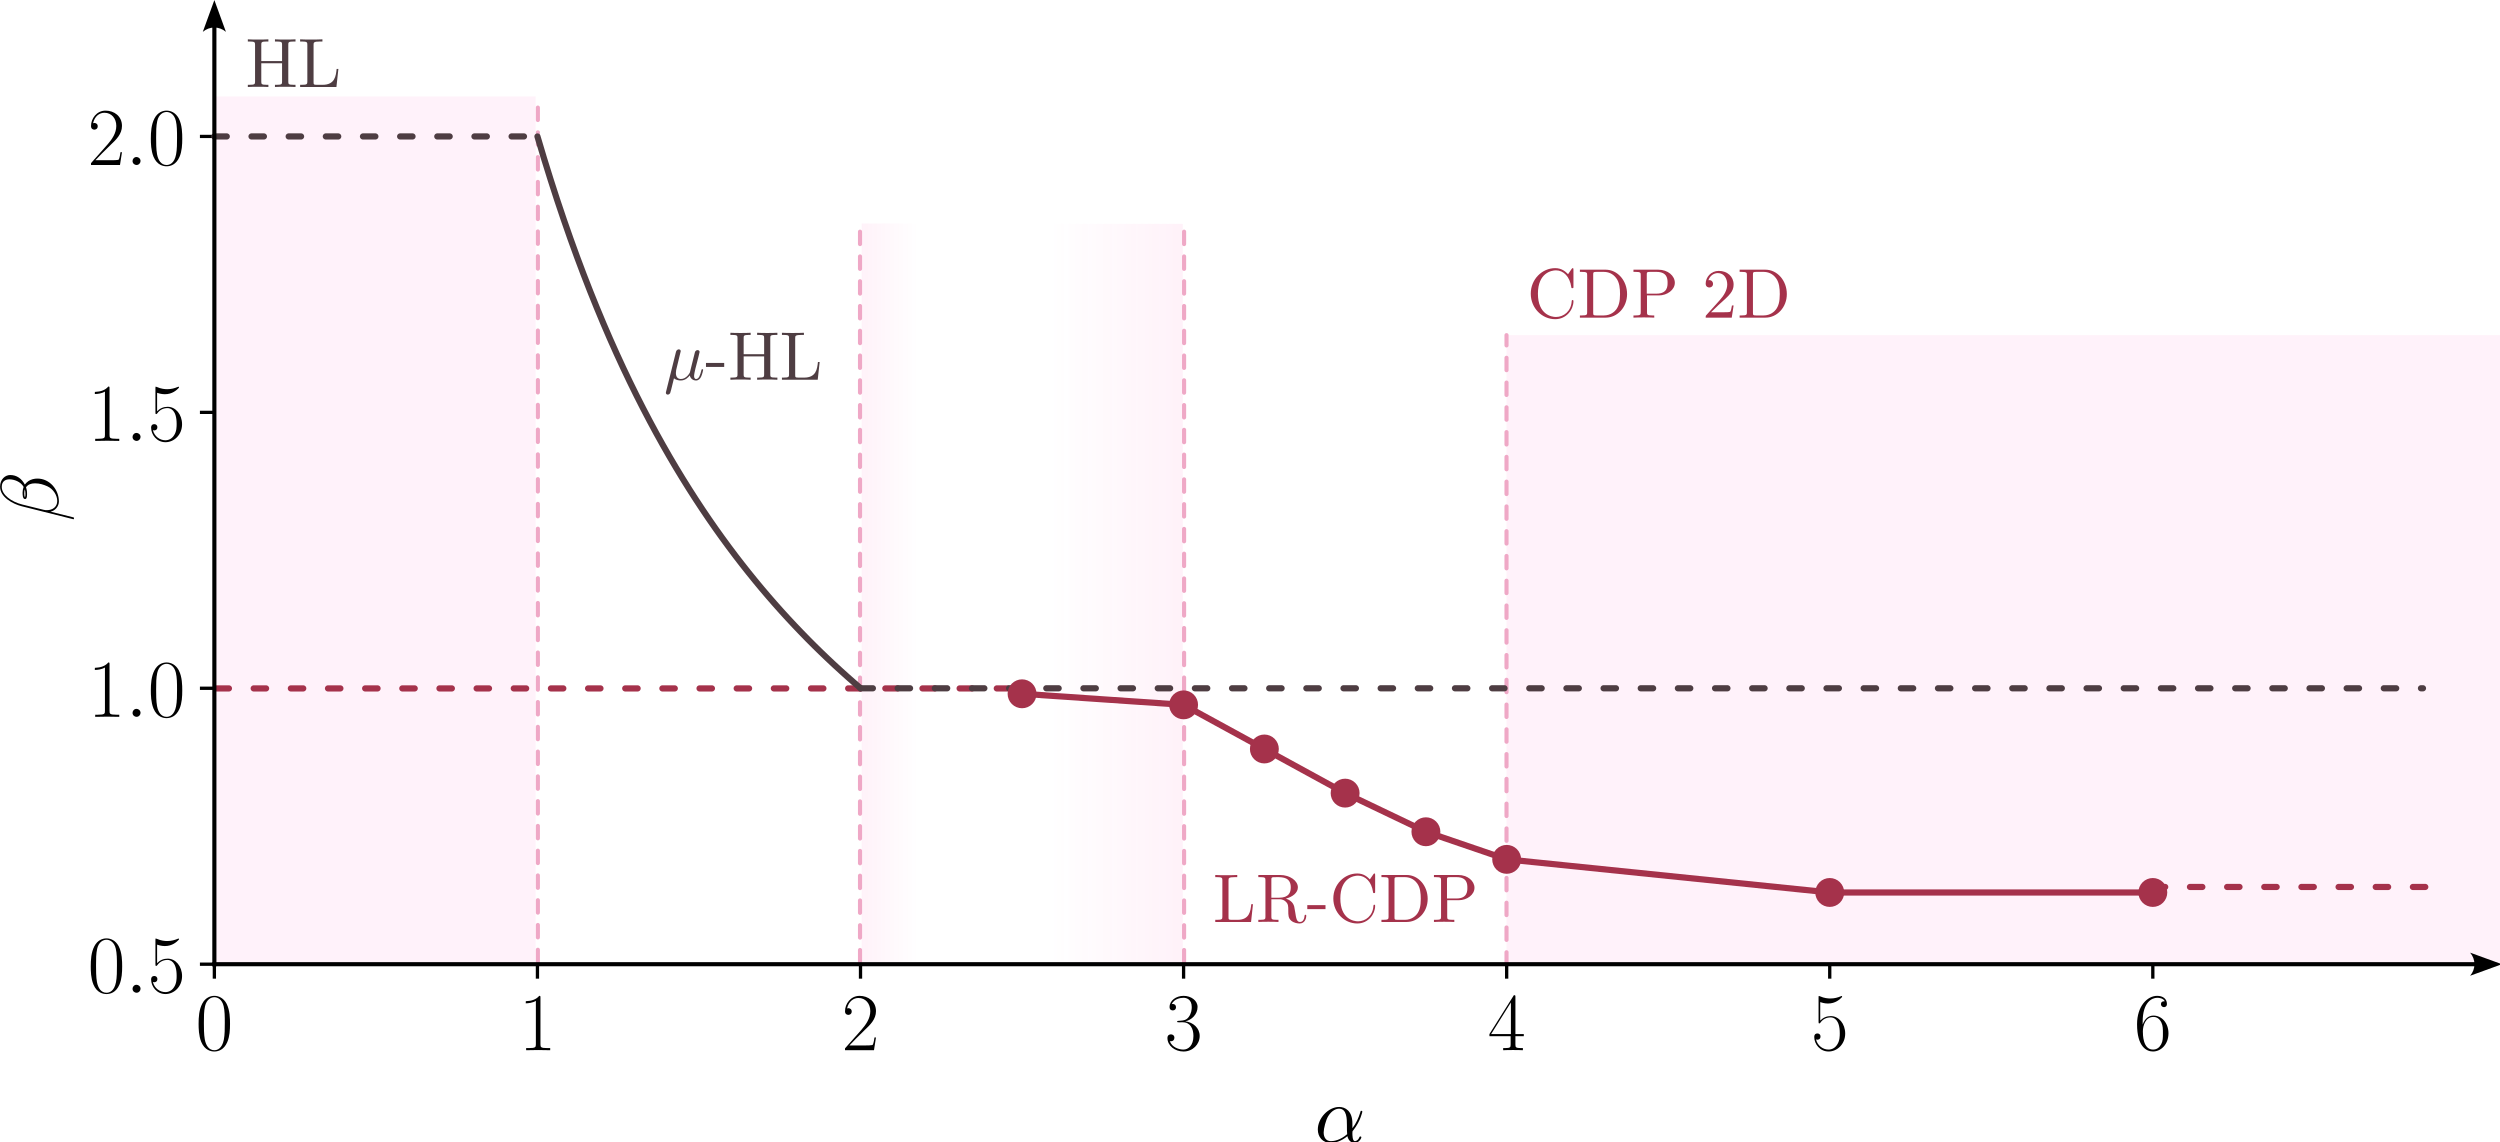 <?xml version="1.0" encoding="UTF-8" standalone="no"?>
<!-- Created with Inkscape (http://www.inkscape.org/) -->

<svg
   width="193.184mm"
   height="88.256mm"
   viewBox="0 0 193.184 88.256"
   version="1.1"
   id="svg8218"
   sodipodi:docname="RecapTheory.svg"
   inkscape:version="1.2.2 (1:1.2.2+202212051552+b0a8486541)"
   inkscape:export-filename="RecapTheory.pdf"
   inkscape:export-xdpi="96"
   inkscape:export-ydpi="96"
   xmlns:inkscape="http://www.inkscape.org/namespaces/inkscape"
   xmlns:sodipodi="http://sodipodi.sourceforge.net/DTD/sodipodi-0.dtd"
   xmlns:xlink="http://www.w3.org/1999/xlink"
   xmlns="http://www.w3.org/2000/svg"
   xmlns:svg="http://www.w3.org/2000/svg">
  <sodipodi:namedview
     id="namedview8220"
     pagecolor="#ffffff"
     bordercolor="#000000"
     borderopacity="0.25"
     inkscape:showpageshadow="2"
     inkscape:pageopacity="0.0"
     inkscape:pagecheckerboard="0"
     inkscape:deskcolor="#d1d1d1"
     inkscape:document-units="mm"
     showgrid="false"
     inkscape:zoom="1.0226186"
     inkscape:cx="492.85235"
     inkscape:cy="227.35748"
     inkscape:window-width="1846"
     inkscape:window-height="1016"
     inkscape:window-x="1154"
     inkscape:window-y="27"
     inkscape:window-maximized="1"
     inkscape:current-layer="g8117">
    <inkscape:page
       x="0"
       y="0"
       width="193.184"
       height="88.256"
       id="page2"
       margin="0"
       bleed="0" />
  </sodipodi:namedview>
  <defs
     id="defs8215">
    <linearGradient
       inkscape:collect="always"
       xlink:href="#linearGradient6725"
       id="linearGradient6727"
       x1="-313.67"
       y1="163.991"
       x2="-235.47"
       y2="163.991"
       gradientUnits="userSpaceOnUse"
       gradientTransform="matrix(0.409,0,0,1,-185.283,0)" />
    <linearGradient
       inkscape:collect="always"
       id="linearGradient6725">
      <stop
         style="stop-color:#ffe4f3;stop-opacity:1;"
         offset="0"
         id="stop6721" />
      <stop
         style="stop-color:#ffe4f3;stop-opacity:0;"
         offset="1"
         id="stop6723" />
    </linearGradient>
    <linearGradient
       inkscape:collect="always"
       xlink:href="#linearGradient6725"
       id="linearGradient7020"
       gradientUnits="userSpaceOnUse"
       gradientTransform="matrix(0.176,0,0,1,290.972,-0.089)"
       x1="-313.67"
       y1="163.991"
       x2="-235.47"
       y2="163.991" />
    <marker
       style="overflow:visible"
       id="marker3014"
       refX="0"
       refY="0"
       orient="auto-start-reverse"
       inkscape:stockid="Arrow2"
       markerWidth="7.7"
       markerHeight="5.6"
       viewBox="0 0 7.7 5.6"
       inkscape:isstock="true"
       inkscape:collect="always"
       preserveAspectRatio="xMidYMid">
      <path
         transform="scale(0.7)"
         d="M -2,-4 9,0 -2,4 c 2,-2.33 2,-5.66 0,-8 z"
         style="fill:context-stroke;fill-rule:evenodd;stroke:none"
         id="path3012" />
    </marker>
    <marker
       style="overflow:visible"
       id="Arrow2"
       refX="0"
       refY="0"
       orient="auto-start-reverse"
       inkscape:stockid="Arrow2"
       markerWidth="7.7"
       markerHeight="5.6"
       viewBox="0 0 7.7 5.6"
       inkscape:isstock="true"
       inkscape:collect="always"
       preserveAspectRatio="xMidYMid">
      <path
         transform="scale(0.7)"
         d="M -2,-4 9,0 -2,4 c 2,-2.33 2,-5.66 0,-8 z"
         style="fill:context-stroke;fill-rule:evenodd;stroke:none"
         id="arrow2L" />
    </marker>
  </defs>
  <g
     inkscape:label="Layer 1"
     inkscape:groupmode="layer"
     id="layer1"
     transform="translate(-7.426,-4.484)">
    <g
       id="g8117"
       transform="matrix(0.319,0,0,0.319,-1.232,-1.963)">
      <rect
         style="opacity:0.496;fill:#ffe4f3;fill-opacity:1;stroke:none;stroke-width:0.853;stroke-linecap:round;stroke-linejoin:round;stroke-dasharray:2.559, 2.559;stroke-dashoffset:0"
         id="rect8201"
         width="241.155"
         height="152.488"
         x="392.076"
         y="101.395" />
      <rect
         style="opacity:0.496;fill:url(#linearGradient6727);fill-opacity:1;stroke:none;stroke-width:0.591;stroke-linecap:round;stroke-linejoin:round;stroke-dasharray:1.772, 1.772;stroke-dashoffset:0"
         id="rect8534-3"
         width="32.008"
         height="179.111"
         x="-313.67"
         y="74.436"
         transform="scale(-1,1)" />
      <rect
         style="opacity:0.496;fill:url(#linearGradient7020);fill-opacity:1;stroke:none;stroke-width:0.387;stroke-linecap:round;stroke-linejoin:round;stroke-dasharray:1.161, 1.161;stroke-dashoffset:0"
         id="rect8534-3-7"
         width="13.736"
         height="179.111"
         x="235.876"
         y="74.347" />
      <path
         style="opacity:1;fill:#063360;stroke:#efa8c6;stroke-width:1;stroke-linecap:round;stroke-linejoin:round;stroke-dasharray:3, 3;stroke-dashoffset:0"
         d="M 392.076,253.882 V 101.395"
         id="path7093" />
      <path
         style="opacity:1;fill:#063360;stroke:#efa8c6;stroke-width:1;stroke-linecap:round;stroke-linejoin:round;stroke-dasharray:3, 3;stroke-dashoffset:0"
         d="M 313.97,253.334 V 74.649"
         id="path7093-9" />
      <path
         style="opacity:1;fill:#063360;stroke:#efa8c6;stroke-width:1;stroke-linecap:round;stroke-linejoin:round;stroke-dasharray:3, 3;stroke-dashoffset:0"
         d="M 235.47,253.334 V 74.649"
         id="path7093-0" />
      <path
         style="opacity:1;fill:#063360;stroke:#efa8c6;stroke-width:1;stroke-linecap:round;stroke-linejoin:round;stroke-dasharray:3, 3;stroke-dashoffset:0"
         d="M 157.431,253.277 V 43.571"
         id="path7093-8" />
      <rect
         style="opacity:0.496;fill:#ffe4f3;fill-opacity:1;stroke:none;stroke-width:1;stroke-linecap:round;stroke-linejoin:round;stroke-dasharray:3, 3;stroke-dashoffset:0"
         id="rect8534-3-1"
         width="78.162"
         height="210.207"
         x="-156.877"
         y="43.571"
         transform="scale(-1,1)" />
      <path
         style="fill:none;stroke:#000000;stroke-width:0.8;stroke-linecap:butt;stroke-linejoin:round;stroke-miterlimit:10;stroke-opacity:1"
         d="m 79.069,253.777 v 3.5"
         id="path250-3" />
      <g
         style="fill:#000000;fill-opacity:1"
         id="g254-5"
         transform="translate(5.062,4.926)">
        <g
           id="use252-6"
           transform="translate(69.439,269.687)">
          <path
             style="stroke:none"
             d="m 8.359,-6.391 c 0,-1.219 -0.016,-3.297 -0.844,-4.891 -0.75,-1.391 -1.922,-1.891 -2.953,-1.891 -0.953,0 -2.172,0.438 -2.922,1.875 -0.797,1.5 -0.891,3.344 -0.891,4.906 0,1.125 0.031,2.859 0.641,4.375 C 2.25,0.047 3.781,0.312 4.562,0.312 c 0.922,0 2.312,-0.375 3.125,-2.266 0.594,-1.375 0.672,-2.984 0.672,-4.438 z M 4.562,0 C 3.281,0 2.531,-1.094 2.25,-2.609 2.031,-3.781 2.031,-5.5 2.031,-6.609 c 0,-1.531 0,-2.812 0.266,-4.031 0.375,-1.688 1.484,-2.203 2.266,-2.203 0.812,0 1.875,0.531 2.25,2.172 0.266,1.125 0.281,2.469 0.281,4.062 0,1.297 0,2.891 -0.234,4.062 C 6.438,-0.375 5.266,0 4.562,0 Z m 0,0"
             id="path10656" />
        </g>
      </g>
      <path
         style="fill:none;stroke:#000000;stroke-width:0.8;stroke-linecap:butt;stroke-linejoin:round;stroke-miterlimit:10;stroke-opacity:1"
         d="m 157.331,253.777 v 3.5"
         id="path256-2" />
      <g
         style="fill:#000000;fill-opacity:1"
         id="g260-9"
         transform="translate(5.062,4.926)">
        <g
           id="use258-1"
           transform="translate(147.7,269.687)">
          <path
             style="stroke:none"
             d="m 5.297,-12.734 c 0,-0.406 -0.016,-0.438 -0.297,-0.438 -0.781,0.938 -1.953,1.234 -3.062,1.281 -0.062,0 -0.172,0 -0.188,0.031 -0.016,0.047 -0.016,0.078 -0.016,0.5 0.609,0 1.656,-0.109 2.453,-0.594 v 10.5 c 0,0.703 -0.047,0.938 -1.75,0.938 H 1.828 V 0 C 2.781,-0.016 3.781,-0.047 4.734,-0.047 5.703,-0.047 6.688,-0.016 7.656,0 V -0.516 H 7.047 c -1.703,0 -1.75,-0.219 -1.75,-0.938 z m 0,0"
             id="path10604" />
        </g>
      </g>
      <path
         style="fill:none;stroke:#000000;stroke-width:0.8;stroke-linecap:butt;stroke-linejoin:round;stroke-miterlimit:10;stroke-opacity:1"
         d="m 235.589,253.777 v 3.5"
         id="path262-2" />
      <g
         style="fill:#000000;fill-opacity:1"
         id="g266-7"
         transform="translate(5.062,4.926)">
        <g
           id="use264-0"
           transform="translate(225.96,269.687)">
          <path
             style="stroke:none"
             d="M 8.312,-3.094 H 7.953 C 7.75,-1.672 7.594,-1.438 7.516,-1.312 7.406,-1.156 5.969,-1.156 5.703,-1.156 H 1.875 c 0.719,-0.781 2.109,-2.188 3.797,-3.828 1.219,-1.156 2.641,-2.5 2.641,-4.484 0,-2.344 -1.875,-3.703 -3.969,-3.703 -2.188,0 -3.531,1.938 -3.531,3.734 0,0.766 0.578,0.875 0.828,0.875 0.188,0 0.797,-0.125 0.797,-0.828 C 2.438,-10 1.906,-10.188 1.641,-10.188 c -0.125,0 -0.25,0.031 -0.328,0.062 0.375,-1.688 1.531,-2.531 2.75,-2.531 1.734,0 2.875,1.375 2.875,3.188 0,1.734 -1.016,3.234 -2.156,4.531 L 0.812,-0.453 V 0 h 7.016 z m 0,0"
             id="path10672" />
        </g>
      </g>
      <path
         style="fill:none;stroke:#000000;stroke-width:0.8;stroke-linecap:butt;stroke-linejoin:round;stroke-miterlimit:10;stroke-opacity:1"
         d="m 313.851,253.777 v 3.5"
         id="path268-9" />
      <g
         style="fill:#000000;fill-opacity:1"
         id="g272-3"
         transform="translate(5.062,4.926)">
        <g
           id="use270-6"
           transform="translate(304.22,269.687)">
          <path
             style="stroke:none"
             d="m 4.406,-6.766 c 1.766,0 2.547,1.531 2.547,3.297 0,2.391 -1.281,3.312 -2.438,3.312 -1.047,0 -2.766,-0.516 -3.297,-2.062 0.094,0.047 0.203,0.047 0.297,0.047 0.469,0 0.828,-0.312 0.828,-0.844 0,-0.562 -0.438,-0.828 -0.828,-0.828 -0.344,0 -0.859,0.156 -0.859,0.891 0,1.844 1.797,3.266 3.906,3.266 2.203,0 3.906,-1.734 3.906,-3.766 C 8.469,-5.375 6.875,-6.766 4.984,-7 6.5,-7.312 7.953,-8.672 7.953,-10.484 c 0,-1.547 -1.578,-2.688 -3.375,-2.688 -1.812,0 -3.406,1.125 -3.406,2.719 0,0.688 0.516,0.812 0.781,0.812 0.422,0 0.781,-0.266 0.781,-0.781 0,-0.516 -0.359,-0.781 -0.781,-0.781 -0.078,0 -0.188,0 -0.266,0.047 0.578,-1.312 2.156,-1.547 2.859,-1.547 0.688,0 2,0.328 2,2.25 0,0.547 -0.078,1.547 -0.75,2.422 -0.594,0.781 -1.281,0.812 -1.938,0.875 -0.094,0 -0.547,0.047 -0.625,0.047 -0.141,0.016 -0.219,0.031 -0.219,0.172 0,0.141 0.016,0.172 0.406,0.172 z m 0,0"
             id="path10616" />
        </g>
      </g>
      <path
         style="fill:none;stroke:#000000;stroke-width:0.8;stroke-linecap:butt;stroke-linejoin:round;stroke-miterlimit:10;stroke-opacity:1"
         d="m 392.112,253.777 v 3.5"
         id="path274-0" />
      <g
         style="fill:#000000;fill-opacity:1"
         id="g278-6"
         transform="translate(5.062,4.926)">
        <g
           id="use276-2"
           transform="translate(382.481,269.687)">
          <path
             style="stroke:none"
             d="m 6.688,-12.891 c 0,-0.422 -0.016,-0.438 -0.375,-0.438 L 0.391,-3.906 v 0.516 H 5.531 V -1.438 c 0,0.719 -0.031,0.922 -1.422,0.922 H 3.719 V 0 c 0.641,-0.047 1.719,-0.047 2.391,-0.047 0.688,0 1.766,0 2.391,0.047 V -0.516 H 8.125 c -1.391,0 -1.438,-0.203 -1.438,-0.922 V -3.391 H 8.719 V -3.906 H 6.688 Z m -1.094,1.312 V -3.906 H 0.797 Z m 0,0"
             id="path10632" />
        </g>
      </g>
      <path
         style="fill:none;stroke:#000000;stroke-width:0.8;stroke-linecap:butt;stroke-linejoin:round;stroke-miterlimit:10;stroke-opacity:1"
         d="m 470.37,253.777 v 3.5"
         id="path280-6" />
      <g
         style="fill:#000000;fill-opacity:1"
         id="g284-1"
         transform="translate(5.062,4.926)">
        <g
           id="use282-8"
           transform="translate(460.741,269.687)">
          <path
             style="stroke:none"
             d="m 2.266,-11.656 c 0.203,0.078 1.016,0.344 1.859,0.344 1.844,0 2.875,-1 3.438,-1.578 0,-0.156 0,-0.25 -0.109,-0.25 -0.016,0 -0.062,0 -0.219,0.078 -0.703,0.297 -1.516,0.531 -2.516,0.531 -0.594,0 -1.484,-0.078 -2.469,-0.516 -0.219,-0.094 -0.266,-0.094 -0.281,-0.094 -0.094,0 -0.109,0.016 -0.109,0.406 v 5.781 c 0,0.359 0,0.453 0.188,0.453 0.109,0 0.141,-0.031 0.25,-0.172 0.625,-0.891 1.516,-1.281 2.5,-1.281 C 5.5,-7.953 7,-7.516 7,-4.109 c 0,0.641 0,1.797 -0.609,2.719 -0.5,0.812 -1.266,1.234 -2.125,1.234 -1.312,0 -2.656,-0.922 -3.016,-2.453 0.078,0.016 0.25,0.062 0.328,0.062 0.25,0 0.75,-0.141 0.75,-0.766 0,-0.531 -0.375,-0.75 -0.75,-0.75 -0.469,0 -0.766,0.281 -0.766,0.828 0,1.734 1.375,3.547 3.484,3.547 2.062,0 4.016,-1.766 4.016,-4.344 0,-2.391 -1.562,-4.234 -3.484,-4.234 -1.016,0 -1.875,0.375 -2.562,1.094 z m 0,0"
             id="path10620" />
        </g>
      </g>
      <path
         style="fill:none;stroke:#000000;stroke-width:0.8;stroke-linecap:butt;stroke-linejoin:round;stroke-miterlimit:10;stroke-opacity:1"
         d="m 548.632,253.777 v 3.5"
         id="path286-7" />
      <g
         style="fill:#000000;fill-opacity:1"
         id="g290-9"
         transform="translate(5.062,4.926)">
        <g
           id="use288-2"
           transform="translate(539.002,269.687)">
          <path
             style="stroke:none"
             d="m 2.109,-6.875 c 0,-4.766 2.234,-5.828 3.531,-5.828 0.422,0 1.438,0.078 1.828,0.844 -0.312,0 -0.922,0 -0.922,0.703 0,0.531 0.453,0.719 0.719,0.719 0.188,0 0.719,-0.078 0.719,-0.766 0,-1.25 -0.984,-1.969 -2.359,-1.969 -2.375,0 -4.875,2.469 -4.875,6.875 0,5.422 2.266,6.609 3.859,6.609 1.922,0 3.75,-1.734 3.75,-4.391 0,-2.5 -1.609,-4.312 -3.641,-4.312 -1.219,0 -2.109,0.797 -2.609,2.188 z m 2.5,6.719 c -2.453,0 -2.453,-3.672 -2.453,-4.406 0,-1.438 0.672,-3.5 2.531,-3.5 0.328,0 1.312,0 1.969,1.375 0.359,0.766 0.359,1.594 0.359,2.578 0,1.078 0,1.875 -0.422,2.672 -0.438,0.812 -1.078,1.281 -1.984,1.281 z m 0,0"
             id="path10600" />
        </g>
      </g>
      <path
         style="fill:none;stroke:#000000;stroke-width:0.8;stroke-linecap:butt;stroke-linejoin:round;stroke-miterlimit:10;stroke-opacity:1"
         d="m 79.069,253.777 h -3.5"
         id="path298-7" />
      <g
         style="fill:#000000;fill-opacity:1"
         id="g302-5"
         transform="translate(5.062,4.926)">
        <g
           id="use300-9"
           transform="translate(43.313,255.768)">
          <path
             style="stroke:none"
             d="m 8.359,-6.391 c 0,-1.219 -0.016,-3.297 -0.844,-4.891 -0.75,-1.391 -1.922,-1.891 -2.953,-1.891 -0.953,0 -2.172,0.438 -2.922,1.875 -0.797,1.5 -0.891,3.344 -0.891,4.906 0,1.125 0.031,2.859 0.641,4.375 C 2.25,0.047 3.781,0.312 4.562,0.312 c 0.922,0 2.312,-0.375 3.125,-2.266 0.594,-1.375 0.672,-2.984 0.672,-4.438 z M 4.562,0 C 3.281,0 2.531,-1.094 2.25,-2.609 2.031,-3.781 2.031,-5.5 2.031,-6.609 c 0,-1.531 0,-2.812 0.266,-4.031 0.375,-1.688 1.484,-2.203 2.266,-2.203 0.812,0 1.875,0.531 2.25,2.172 0.266,1.125 0.281,2.469 0.281,4.062 0,1.297 0,2.891 -0.234,4.062 C 6.438,-0.375 5.266,0 4.562,0 Z m 0,0"
             id="path10660" />
        </g>
      </g>
      <g
         style="fill:#000000;fill-opacity:1"
         id="g306-2"
         transform="translate(5.062,4.926)">
        <g
           id="use304-2"
           transform="translate(52.451,255.768)">
          <path
             style="stroke:none"
             d="m 3.672,-0.953 c 0,-0.578 -0.484,-0.984 -0.969,-0.984 -0.578,0 -0.969,0.484 -0.969,0.969 C 1.734,-0.391 2.219,0 2.688,0 3.266,0 3.672,-0.484 3.672,-0.953 Z m 0,0"
             id="path10640" />
        </g>
      </g>
      <g
         style="fill:#000000;fill-opacity:1"
         id="g310-8"
         transform="translate(5.062,4.926)">
        <g
           id="use308-9"
           transform="translate(57.87,255.768)">
          <path
             style="stroke:none"
             d="m 2.266,-11.656 c 0.203,0.078 1.016,0.344 1.859,0.344 1.844,0 2.875,-1 3.438,-1.578 0,-0.156 0,-0.25 -0.109,-0.25 -0.016,0 -0.062,0 -0.219,0.078 -0.703,0.297 -1.516,0.531 -2.516,0.531 -0.594,0 -1.484,-0.078 -2.469,-0.516 -0.219,-0.094 -0.266,-0.094 -0.281,-0.094 -0.094,0 -0.109,0.016 -0.109,0.406 v 5.781 c 0,0.359 0,0.453 0.188,0.453 0.109,0 0.141,-0.031 0.25,-0.172 0.625,-0.891 1.516,-1.281 2.5,-1.281 C 5.5,-7.953 7,-7.516 7,-4.109 c 0,0.641 0,1.797 -0.609,2.719 -0.5,0.812 -1.266,1.234 -2.125,1.234 -1.312,0 -2.656,-0.922 -3.016,-2.453 0.078,0.016 0.25,0.062 0.328,0.062 0.25,0 0.75,-0.141 0.75,-0.766 0,-0.531 -0.375,-0.75 -0.75,-0.75 -0.469,0 -0.766,0.281 -0.766,0.828 0,1.734 1.375,3.547 3.484,3.547 2.062,0 4.016,-1.766 4.016,-4.344 0,-2.391 -1.562,-4.234 -3.484,-4.234 -1.016,0 -1.875,0.375 -2.562,1.094 z m 0,0"
             id="path10624" />
        </g>
      </g>
      <path
         style="fill:none;stroke:#000000;stroke-width:0.8;stroke-linecap:butt;stroke-linejoin:round;stroke-miterlimit:10;stroke-opacity:1"
         d="m 79.069,186.938 h -3.5"
         id="path312-7" />
      <g
         style="fill:#000000;fill-opacity:1"
         id="g316-3"
         transform="translate(5.062,4.926)">
        <g
           id="use314-6"
           transform="translate(43.313,188.93)">
          <path
             style="stroke:none"
             d="m 5.297,-12.734 c 0,-0.406 -0.016,-0.438 -0.297,-0.438 -0.781,0.938 -1.953,1.234 -3.062,1.281 -0.062,0 -0.172,0 -0.188,0.031 -0.016,0.047 -0.016,0.078 -0.016,0.5 0.609,0 1.656,-0.109 2.453,-0.594 v 10.5 c 0,0.703 -0.047,0.938 -1.75,0.938 H 1.828 V 0 C 2.781,-0.016 3.781,-0.047 4.734,-0.047 5.703,-0.047 6.688,-0.016 7.656,0 V -0.516 H 7.047 c -1.703,0 -1.75,-0.219 -1.75,-0.938 z m 0,0"
             id="path10608" />
        </g>
      </g>
      <g
         style="fill:#000000;fill-opacity:1"
         id="g320-1"
         transform="translate(5.062,4.926)">
        <g
           id="use318-2"
           transform="translate(52.451,188.93)">
          <path
             style="stroke:none"
             d="m 3.672,-0.953 c 0,-0.578 -0.484,-0.984 -0.969,-0.984 -0.578,0 -0.969,0.484 -0.969,0.969 C 1.734,-0.391 2.219,0 2.688,0 3.266,0 3.672,-0.484 3.672,-0.953 Z m 0,0"
             id="path10644" />
        </g>
      </g>
      <g
         style="fill:#000000;fill-opacity:1"
         id="g324-9"
         transform="translate(5.062,4.926)">
        <g
           id="use322-3"
           transform="translate(57.87,188.93)">
          <path
             style="stroke:none"
             d="m 8.359,-6.391 c 0,-1.219 -0.016,-3.297 -0.844,-4.891 -0.75,-1.391 -1.922,-1.891 -2.953,-1.891 -0.953,0 -2.172,0.438 -2.922,1.875 -0.797,1.5 -0.891,3.344 -0.891,4.906 0,1.125 0.031,2.859 0.641,4.375 C 2.25,0.047 3.781,0.312 4.562,0.312 c 0.922,0 2.312,-0.375 3.125,-2.266 0.594,-1.375 0.672,-2.984 0.672,-4.438 z M 4.562,0 C 3.281,0 2.531,-1.094 2.25,-2.609 2.031,-3.781 2.031,-5.5 2.031,-6.609 c 0,-1.531 0,-2.812 0.266,-4.031 0.375,-1.688 1.484,-2.203 2.266,-2.203 0.812,0 1.875,0.531 2.25,2.172 0.266,1.125 0.281,2.469 0.281,4.062 0,1.297 0,2.891 -0.234,4.062 C 6.438,-0.375 5.266,0 4.562,0 Z m 0,0"
             id="path10664" />
        </g>
      </g>
      <path
         style="fill:none;stroke:#000000;stroke-width:0.8;stroke-linecap:butt;stroke-linejoin:round;stroke-miterlimit:10;stroke-opacity:1"
         d="m 79.069,120.098 h -3.5"
         id="path326-1" />
      <g
         style="fill:#000000;fill-opacity:1"
         id="g330-9"
         transform="translate(5.062,4.926)">
        <g
           id="use328-4"
           transform="translate(43.313,122.092)">
          <path
             style="stroke:none"
             d="m 5.297,-12.734 c 0,-0.406 -0.016,-0.438 -0.297,-0.438 -0.781,0.938 -1.953,1.234 -3.062,1.281 -0.062,0 -0.172,0 -0.188,0.031 -0.016,0.047 -0.016,0.078 -0.016,0.5 0.609,0 1.656,-0.109 2.453,-0.594 v 10.5 c 0,0.703 -0.047,0.938 -1.75,0.938 H 1.828 V 0 C 2.781,-0.016 3.781,-0.047 4.734,-0.047 5.703,-0.047 6.688,-0.016 7.656,0 V -0.516 H 7.047 c -1.703,0 -1.75,-0.219 -1.75,-0.938 z m 0,0"
             id="path10612" />
        </g>
      </g>
      <g
         style="fill:#000000;fill-opacity:1"
         id="g334-7"
         transform="translate(5.062,4.926)">
        <g
           id="use332-8"
           transform="translate(52.451,122.092)">
          <path
             style="stroke:none"
             d="m 3.672,-0.953 c 0,-0.578 -0.484,-0.984 -0.969,-0.984 -0.578,0 -0.969,0.484 -0.969,0.969 C 1.734,-0.391 2.219,0 2.688,0 3.266,0 3.672,-0.484 3.672,-0.953 Z m 0,0"
             id="path10648" />
        </g>
      </g>
      <g
         style="fill:#000000;fill-opacity:1"
         id="g338-4"
         transform="translate(5.062,4.926)">
        <g
           id="use336-5"
           transform="translate(57.87,122.092)">
          <path
             style="stroke:none"
             d="m 2.266,-11.656 c 0.203,0.078 1.016,0.344 1.859,0.344 1.844,0 2.875,-1 3.438,-1.578 0,-0.156 0,-0.25 -0.109,-0.25 -0.016,0 -0.062,0 -0.219,0.078 -0.703,0.297 -1.516,0.531 -2.516,0.531 -0.594,0 -1.484,-0.078 -2.469,-0.516 -0.219,-0.094 -0.266,-0.094 -0.281,-0.094 -0.094,0 -0.109,0.016 -0.109,0.406 v 5.781 c 0,0.359 0,0.453 0.188,0.453 0.109,0 0.141,-0.031 0.25,-0.172 0.625,-0.891 1.516,-1.281 2.5,-1.281 C 5.5,-7.953 7,-7.516 7,-4.109 c 0,0.641 0,1.797 -0.609,2.719 -0.5,0.812 -1.266,1.234 -2.125,1.234 -1.312,0 -2.656,-0.922 -3.016,-2.453 0.078,0.016 0.25,0.062 0.328,0.062 0.25,0 0.75,-0.141 0.75,-0.766 0,-0.531 -0.375,-0.75 -0.75,-0.75 -0.469,0 -0.766,0.281 -0.766,0.828 0,1.734 1.375,3.547 3.484,3.547 2.062,0 4.016,-1.766 4.016,-4.344 0,-2.391 -1.562,-4.234 -3.484,-4.234 -1.016,0 -1.875,0.375 -2.562,1.094 z m 0,0"
             id="path10628" />
        </g>
      </g>
      <path
         style="fill:none;stroke:#000000;stroke-width:0.8;stroke-linecap:butt;stroke-linejoin:round;stroke-miterlimit:10;stroke-opacity:1"
         d="m 79.069,53.262 h -3.5"
         id="path340-0" />
      <g
         style="fill:#000000;fill-opacity:1"
         id="g344-3"
         transform="translate(5.062,4.926)">
        <g
           id="use342-6"
           transform="translate(43.313,55.254)">
          <path
             style="stroke:none"
             d="M 8.312,-3.094 H 7.953 C 7.75,-1.672 7.594,-1.438 7.516,-1.312 7.406,-1.156 5.969,-1.156 5.703,-1.156 H 1.875 c 0.719,-0.781 2.109,-2.188 3.797,-3.828 1.219,-1.156 2.641,-2.5 2.641,-4.484 0,-2.344 -1.875,-3.703 -3.969,-3.703 -2.188,0 -3.531,1.938 -3.531,3.734 0,0.766 0.578,0.875 0.828,0.875 0.188,0 0.797,-0.125 0.797,-0.828 C 2.438,-10 1.906,-10.188 1.641,-10.188 c -0.125,0 -0.25,0.031 -0.328,0.062 0.375,-1.688 1.531,-2.531 2.75,-2.531 1.734,0 2.875,1.375 2.875,3.188 0,1.734 -1.016,3.234 -2.156,4.531 L 0.812,-0.453 V 0 h 7.016 z m 0,0"
             id="path10676" />
        </g>
      </g>
      <g
         style="fill:#000000;fill-opacity:1"
         id="g348-1"
         transform="translate(5.062,4.926)">
        <g
           id="use346-0"
           transform="translate(52.451,55.254)">
          <path
             style="stroke:none"
             d="m 3.672,-0.953 c 0,-0.578 -0.484,-0.984 -0.969,-0.984 -0.578,0 -0.969,0.484 -0.969,0.969 C 1.734,-0.391 2.219,0 2.688,0 3.266,0 3.672,-0.484 3.672,-0.953 Z m 0,0"
             id="path10652" />
        </g>
      </g>
      <g
         style="fill:#000000;fill-opacity:1"
         id="g352-6"
         transform="translate(5.062,4.926)">
        <g
           id="use350-3"
           transform="translate(57.87,55.254)">
          <path
             style="stroke:none"
             d="m 8.359,-6.391 c 0,-1.219 -0.016,-3.297 -0.844,-4.891 -0.75,-1.391 -1.922,-1.891 -2.953,-1.891 -0.953,0 -2.172,0.438 -2.922,1.875 -0.797,1.5 -0.891,3.344 -0.891,4.906 0,1.125 0.031,2.859 0.641,4.375 C 2.25,0.047 3.781,0.312 4.562,0.312 c 0.922,0 2.312,-0.375 3.125,-2.266 0.594,-1.375 0.672,-2.984 0.672,-4.438 z M 4.562,0 C 3.281,0 2.531,-1.094 2.25,-2.609 2.031,-3.781 2.031,-5.5 2.031,-6.609 c 0,-1.531 0,-2.812 0.266,-4.031 0.375,-1.688 1.484,-2.203 2.266,-2.203 0.812,0 1.875,0.531 2.25,2.172 0.266,1.125 0.281,2.469 0.281,4.062 0,1.297 0,2.891 -0.234,4.062 C 6.438,-0.375 5.266,0 4.562,0 Z m 0,0"
             id="path10668" />
        </g>
      </g>
      <path
         style="fill:none;stroke:#000000;stroke-width:1;stroke-linecap:square;stroke-linejoin:miter;stroke-miterlimit:10;stroke-dasharray:none;stroke-opacity:1;marker-end:url(#Arrow2)"
         d="M 79.069,253.777 H 626.894"
         id="path378-3" />
      <g
         id="g3302"
         transform="translate(5.062,4.926)"
         style="stroke:#a5324b">
        <path
           style="fill:#eea6c5;stroke:#a5324b;stroke-width:1.5;stroke-linecap:round;stroke-linejoin:round;stroke-dasharray:3, 6;stroke-dashoffset:0"
           d="M 74.535,182.044 H 266.148"
           id="path3120-0-3"
           sodipodi:nodetypes="cc" />
        <path
           style="fill:none;stroke:#a5324b;stroke-width:1.5;stroke-linecap:square;stroke-linejoin:round;stroke-miterlimit:10;stroke-opacity:1"
           d="m 269.66,680.652 39.129,-2.676 19.566,-10.691 19.562,-10.695 19.566,-9.355 19.566,-6.688 78.258,-8.02 h 78.262"
           transform="matrix(1,0,0,-1,0,864)"
           id="path354-2" />
        <path
           style="fill:#a5324b;fill-opacity:1;fill-rule:nonzero;stroke:#a5324b;stroke-width:1;stroke-linecap:butt;stroke-linejoin:round;stroke-miterlimit:10;stroke-opacity:1"
           d="m -3.49415e-4,-3.002 c 0.797,0 1.559,0.316 2.121,0.879 0.562,0.562 0.879,1.328 0.879,2.121 0,0.797 -0.316,1.559 -0.879,2.121 -0.562,0.562 -1.324,0.879 -2.121,0.879 -0.797,0 -1.559,-0.316 -2.121,-0.879 -0.562,-0.562 -0.879,-1.324 -0.879,-2.121 0,-0.793 0.316,-1.559 0.879,-2.121 0.562,-0.562 1.324,-0.879 2.121,-0.879 z m 0,0"
           transform="matrix(1,0,0,-1,308.789,186.022)"
           id="path358-6" />
        <path
           style="fill:#a5324b;fill-opacity:1;fill-rule:nonzero;stroke:#a5324b;stroke-width:1;stroke-linecap:butt;stroke-linejoin:round;stroke-miterlimit:10;stroke-opacity:1"
           d="m 9.60562e-4,-2.999 c 0.793,0 1.559,0.316 2.121,0.879 0.562,0.562 0.879,1.324 0.879,2.121 C 3.001,0.794 2.685,1.56 2.122,2.122 1.56,2.685 0.794,3.001 9.60562e-4,3.001 -0.796,3.001 -1.558,2.685 -2.12,2.122 c -0.562,-0.562 -0.879,-1.328 -0.879,-2.121 0,-0.797 0.316,-1.559 0.879,-2.121 0.562,-0.562 1.324,-0.879 2.121,-0.879 z m 0,0"
           transform="matrix(1,0,0,-1,328.355,196.716)"
           id="path360-1" />
        <path
           style="fill:#a5324b;fill-opacity:1;fill-rule:nonzero;stroke:#a5324b;stroke-width:1;stroke-linecap:butt;stroke-linejoin:round;stroke-miterlimit:10;stroke-opacity:1"
           d="m -0.002,-3 c 0.797,0 1.559,0.316 2.121,0.879 0.562,0.562 0.879,1.324 0.879,2.121 C 2.998,0.797 2.682,1.559 2.119,2.121 1.557,2.684 0.795,3 -0.002,3 -0.795,3 -1.56,2.684 -2.123,2.121 -2.685,1.559 -3.002,0.797 -3.002,-4.2619e-6 -3.002,-0.797 -2.685,-1.559 -2.123,-2.121 c 0.562,-0.562 1.328,-0.879 2.121,-0.879 z m 0,0"
           transform="matrix(1,0,0,-1,347.92,207.41)"
           id="path362-5" />
        <path
           style="fill:#a5324b;fill-opacity:1;fill-rule:nonzero;stroke:#a5324b;stroke-width:1;stroke-linecap:butt;stroke-linejoin:round;stroke-miterlimit:10;stroke-opacity:1"
           d="m -3.25735e-4,-2.998 c 0.797,0 1.559,0.312 2.121,0.875 0.562,0.562 0.879,1.328 0.879,2.125 0,0.793 -0.316,1.559 -0.879,2.121 -0.562,0.562 -1.324,0.879 -2.121,0.879 -0.797,0 -1.559,-0.316 -2.121,-0.879 -0.562,-0.562 -0.879,-1.328 -0.879,-2.121 0,-0.797 0.316,-1.562 0.879,-2.125 0.562,-0.562 1.324,-0.875 2.121,-0.875 z m 0,0"
           transform="matrix(1,0,0,-1,367.485,216.768)"
           id="path364-5" />
        <path
           style="fill:#a5324b;fill-opacity:1;fill-rule:nonzero;stroke:#a5324b;stroke-width:1;stroke-linecap:butt;stroke-linejoin:round;stroke-miterlimit:10;stroke-opacity:1"
           d="m 9.84242e-4,-3.002 c 0.793,0 1.559,0.316 2.121,0.879 0.562,0.562 0.879,1.328 0.879,2.121 0,0.797 -0.316,1.562 -0.879,2.125 -0.562,0.562 -1.328,0.875 -2.121,0.875 -0.797,0 -1.559,-0.312 -2.121,-0.875 -0.562,-0.562 -0.879,-1.328 -0.879,-2.125 0,-0.793 0.316,-1.559 0.879,-2.121 0.562,-0.562 1.324,-0.879 2.121,-0.879 z m 0,0"
           transform="matrix(1,0,0,-1,387.05,223.451)"
           id="path366-4" />
        <path
           style="fill:#a5324b;fill-opacity:1;fill-rule:nonzero;stroke:#a5324b;stroke-width:1;stroke-linecap:butt;stroke-linejoin:round;stroke-miterlimit:10;stroke-opacity:1"
           d="m -0.002,-3.001 c 0.797,0 1.559,0.316 2.121,0.879 0.562,0.562 0.879,1.328 0.879,2.121 0,0.797 -0.316,1.559 -0.879,2.121 -0.562,0.562 -1.324,0.879 -2.121,0.879 -0.793,0 -1.559,-0.316 -2.121,-0.879 -0.562,-0.562 -0.879,-1.324 -0.879,-2.121 0,-0.793 0.316,-1.559 0.879,-2.121 0.562,-0.562 1.328,-0.879 2.121,-0.879 z m 0,0"
           transform="matrix(1,0,0,-1,465.31,231.472)"
           id="path368-7" />
        <path
           style="fill:#a5324b;fill-opacity:1;fill-rule:nonzero;stroke:#a5324b;stroke-width:1;stroke-linecap:butt;stroke-linejoin:round;stroke-miterlimit:10;stroke-opacity:1"
           d="m -2.54695e-4,-3.001 c 0.797,0 1.559,0.316 2.121,0.879 0.562,0.562 0.879,1.328 0.879,2.121 C 3,0.796 2.683,1.558 2.121,2.12 1.558,2.683 0.797,2.999 -2.54695e-4,2.999 -0.797,2.999 -1.559,2.683 -2.121,2.12 c -0.562,-0.562 -0.879,-1.324 -0.879,-2.121 0,-0.793 0.316,-1.559 0.879,-2.121 0.562,-0.562 1.324,-0.879 2.121,-0.879 z m 0,0"
           transform="matrix(1,0,0,-1,543.571,231.472)"
           id="path370-6" />
        <path
           style="fill:#eea6c5;stroke:#a5324b;stroke-width:1.5;stroke-linecap:round;stroke-linejoin:round;stroke-dasharray:3, 6;stroke-dashoffset:0"
           d="m 543.57,230.137 h 67.103"
           id="path3120-0"
           sodipodi:nodetypes="cc" />
        <g
           id="g3285"
           style="stroke:#4e3d42">
          <path
             style="fill:none;stroke:#4e3d42;stroke-width:1.5;stroke-linecap:round;stroke-linejoin:round;stroke-miterlimit:10;stroke-opacity:1"
             d="m 152.27,815.664 1.598,-5.348 1.598,-5.137 1.594,-4.938 1.598,-4.754 1.598,-4.578 1.598,-4.41 1.598,-4.254 1.598,-4.105 1.598,-3.961 1.594,-3.828 1.598,-3.703 1.598,-3.578 1.598,-3.465 1.598,-3.352 1.598,-3.25 1.598,-3.148 1.598,-3.055 1.594,-2.961 1.598,-2.875 1.598,-2.793 1.598,-2.715 1.598,-2.633 1.598,-2.562 1.598,-2.492 1.598,-2.426 1.594,-2.359 1.598,-2.301 1.598,-2.238 1.598,-2.18 1.598,-2.129 1.598,-2.07 1.598,-2.023 1.598,-1.973 1.594,-1.922 1.598,-1.879 1.598,-1.836 1.598,-1.793 1.598,-1.75 1.598,-1.711 1.598,-1.672 1.594,-1.637 1.598,-1.602 1.598,-1.562 1.598,-1.531 1.598,-1.5 1.598,-1.465 1.598,-1.438 1.598,-1.406 1.594,-1.379"
             transform="matrix(1,0,0,-1,0,864)"
             id="path372-5" />
          <path
             style="fill:#eea6c5;stroke:#4e3d42;stroke-width:1.5;stroke-linecap:round;stroke-linejoin:round;stroke-dasharray:3, 6;stroke-dashoffset:0"
             d="M 230.527,182.012 H 609.014"
             id="path3120"
             sodipodi:nodetypes="cc" />
          <path
             style="fill:#eea6c5;stroke:#4e3d42;stroke-width:1.5;stroke-linecap:round;stroke-linejoin:round;stroke-dasharray:3, 6;stroke-dashoffset:0"
             d="M 74.008,48.336 H 152.27"
             id="path3120-6"
             sodipodi:nodetypes="cc" />
        </g>
        <path
           style="fill:#a5324b;fill-opacity:1;fill-rule:nonzero;stroke:#a5324b;stroke-width:1;stroke-linecap:butt;stroke-linejoin:round;stroke-miterlimit:10;stroke-opacity:1"
           d="m 9.36882e-4,-2.999 c 0.793,0 1.559,0.316 2.121,0.879 0.562,0.562 0.879,1.324 0.879,2.121 C 3.001,0.794 2.685,1.559 2.122,2.122 1.56,2.684 0.794,3.001 9.36882e-4,3.001 -0.796,3.001 -1.558,2.684 -2.12,2.122 c -0.562,-0.562 -0.879,-1.328 -0.879,-2.121 0,-0.797 0.316,-1.559 0.879,-2.121 0.562,-0.562 1.324,-0.879 2.121,-0.879 z m 0,0"
           transform="matrix(1,0,0,-1,269.659,183.348)"
           id="path356-0" />
      </g>
      <g
         inkscape:label=""
         transform="matrix(1.137,0,0,1.137,397.949,85.164)"
         id="g12659"
         style="fill:#a5324b">
        <g
           id="surface1"
           transform="matrix(1.5,0,0,1.5,-138.731,-112.398)"
           style="fill:#a5324b">
          <g
             style="fill:#a5324b;fill-opacity:1"
             id="g27">
            <g
               id="use21"
               transform="translate(91.925,81.963)"
               style="fill:#a5324b">
              <path
                 style="fill:#a5324b;stroke:none"
                 d="m 0.562,-3.406 c 0,2.062 1.609,3.625 3.469,3.625 1.625,0 2.594,-1.391 2.594,-2.547 C 6.625,-2.422 6.625,-2.5 6.5,-2.5 6.391,-2.5 6.391,-2.438 6.375,-2.328 6.297,-0.906 5.234,-0.094 4.141,-0.094 c -0.609,0 -2.562,-0.328 -2.562,-3.312 0,-2.969 1.953,-3.312 2.562,-3.312 1.078,0 1.969,0.906 2.172,2.359 C 6.328,-4.219 6.328,-4.188 6.469,-4.188 6.625,-4.188 6.625,-4.219 6.625,-4.422 V -6.781 c 0,-0.172 0,-0.25 -0.109,-0.25 -0.031,0 -0.078,0 -0.156,0.125 l -0.5,0.734 C 5.5,-6.531 4.984,-7.031 4.031,-7.031 c -1.875,0 -3.469,1.594 -3.469,3.625 z m 0,0"
                 id="path40" />
            </g>
            <g
               id="use23"
               transform="translate(99.12,81.963)"
               style="fill:#a5324b">
              <path
                 style="fill:#a5324b;stroke:none"
                 d="M 0.344,-6.812 V -6.5 h 0.25 c 0.766,0 0.781,0.109 0.781,0.469 v 5.25 c 0,0.359 -0.016,0.469 -0.781,0.469 h -0.25 V 0 H 4 C 5.672,0 7.047,-1.469 7.047,-3.344 7.047,-5.25 5.703,-6.812 4,-6.812 Z m 2.375,6.5 C 2.25,-0.312 2.234,-0.375 2.234,-0.703 V -6.094 C 2.234,-6.438 2.25,-6.5 2.719,-6.5 h 1 c 0.625,0 1.312,0.219 1.812,0.922 0.438,0.594 0.516,1.453 0.516,2.234 0,1.094 -0.188,1.703 -0.547,2.188 -0.203,0.266 -0.766,0.844 -1.766,0.844 z m 0,0"
                 id="path44" />
            </g>
            <g
               id="use25"
               transform="translate(106.73,81.963)"
               style="fill:#a5324b">
              <path
                 style="fill:#a5324b;stroke:none"
                 d="m 2.266,-3.156 h 1.688 c 1.188,0 2.266,-0.797 2.266,-1.797 C 6.219,-5.938 5.234,-6.812 3.875,-6.812 H 0.344 V -6.5 h 0.25 c 0.766,0 0.781,0.109 0.781,0.469 v 5.25 c 0,0.359 -0.016,0.469 -0.781,0.469 h -0.25 V 0 c 0.359,-0.031 1.094,-0.031 1.469,-0.031 0.375,0 1.125,0 1.484,0.031 v -0.312 h -0.25 c -0.766,0 -0.781,-0.109 -0.781,-0.469 z m -0.031,-0.25 v -2.688 C 2.234,-6.438 2.25,-6.5 2.719,-6.5 h 0.891 c 1.578,0 1.578,1.062 1.578,1.547 0,0.469 0,1.547 -1.578,1.547 z m 0,0"
                 id="path48" />
            </g>
          </g>
          <g
             style="fill:#a5324b;fill-opacity:1"
             id="g33">
            <g
               id="use29"
               transform="translate(116.829,81.963)"
               style="fill:#a5324b">
              <path
                 style="fill:#a5324b;stroke:none"
                 d="m 1.266,-0.766 1.062,-1.031 c 1.547,-1.375 2.141,-1.906 2.141,-2.906 0,-1.141 -0.891,-1.938 -2.109,-1.938 -1.125,0 -1.859,0.922 -1.859,1.812 0,0.547 0.5,0.547 0.531,0.547 0.172,0 0.516,-0.109 0.516,-0.531 0,-0.25 -0.188,-0.516 -0.531,-0.516 -0.078,0 -0.094,0 -0.125,0.016 0.219,-0.656 0.766,-1.016 1.344,-1.016 0.906,0 1.328,0.812 1.328,1.625 C 3.562,-3.906 3.078,-3.125 2.516,-2.5 l -1.906,2.125 C 0.5,-0.266 0.5,-0.234 0.5,0 H 4.203 L 4.469,-1.734 H 4.234 C 4.172,-1.438 4.109,-1 4,-0.844 3.938,-0.766 3.281,-0.766 3.062,-0.766 Z m 0,0"
                 id="path52" />
            </g>
            <g
               id="use31"
               transform="translate(121.81,81.963)"
               style="fill:#a5324b">
              <path
                 style="fill:#a5324b;stroke:none"
                 d="M 0.344,-6.812 V -6.5 h 0.25 c 0.766,0 0.781,0.109 0.781,0.469 v 5.25 c 0,0.359 -0.016,0.469 -0.781,0.469 h -0.25 V 0 H 4 C 5.672,0 7.047,-1.469 7.047,-3.344 7.047,-5.25 5.703,-6.812 4,-6.812 Z m 2.375,6.5 C 2.25,-0.312 2.234,-0.375 2.234,-0.703 V -6.094 C 2.234,-6.438 2.25,-6.5 2.719,-6.5 h 1 c 0.625,0 1.312,0.219 1.812,0.922 0.438,0.594 0.516,1.453 0.516,2.234 0,1.094 -0.188,1.703 -0.547,2.188 -0.203,0.266 -0.766,0.844 -1.766,0.844 z m 0,0"
                 id="path56" />
            </g>
          </g>
        </g>
      </g>
      <g
         inkscape:label=""
         transform="matrix(1.13,0,0,1.13,87.177,29.736)"
         id="g15604"
         style="fill:#4e3d42">
        <g
           id="g15602"
           transform="matrix(1.5,0,0,1.5,-138.38,-112.726)"
           style="fill:#4e3d42">
          <g
             style="fill:#4e3d42;fill-opacity:1"
             id="g19">
            <g
               id="use15"
               transform="translate(91.925,81.963)"
               style="fill:#4e3d42">
              <path
                 style="fill:#4e3d42;stroke:none"
                 d="M 6.109,-6.031 C 6.109,-6.391 6.125,-6.5 6.891,-6.5 h 0.25 v -0.312 c -0.359,0.031 -1.094,0.031 -1.469,0.031 -0.375,0 -1.125,0 -1.469,-0.031 V -6.5 H 4.438 c 0.766,0 0.781,0.109 0.781,0.469 v 2.328 H 2.25 V -6.031 C 2.25,-6.391 2.266,-6.5 3.031,-6.5 h 0.234 v -0.312 c -0.344,0.031 -1.078,0.031 -1.469,0.031 -0.375,0 -1.125,0 -1.469,-0.031 V -6.5 H 0.562 c 0.766,0 0.797,0.109 0.797,0.469 v 5.25 c 0,0.359 -0.031,0.469 -0.797,0.469 H 0.328 V 0 c 0.344,-0.031 1.094,-0.031 1.469,-0.031 0.375,0 1.125,0 1.469,0.031 V -0.312 H 3.031 C 2.266,-0.312 2.25,-0.422 2.25,-0.781 v -2.609 h 2.969 v 2.609 c 0,0.359 -0.016,0.469 -0.781,0.469 H 4.203 V 0 c 0.344,-0.031 1.078,-0.031 1.453,-0.031 0.391,0 1.125,0 1.484,0.031 v -0.312 h -0.25 c -0.766,0 -0.781,-0.109 -0.781,-0.469 z m 0,0"
                 id="path26" />
            </g>
            <g
               id="use17"
               transform="translate(99.397,81.963)"
               style="fill:#4e3d42">
              <path
                 style="fill:#4e3d42;stroke:none"
                 d="m 5.797,-2.578 h -0.25 c -0.109,1.016 -0.25,2.266 -2,2.266 h -0.812 C 2.266,-0.312 2.25,-0.375 2.25,-0.703 v -5.312 C 2.25,-6.359 2.25,-6.5 3.188,-6.5 H 3.516 V -6.812 C 3.156,-6.781 2.25,-6.781 1.844,-6.781 c -0.391,0 -1.172,0 -1.516,-0.031 V -6.5 H 0.562 c 0.766,0 0.797,0.109 0.797,0.469 v 5.25 c 0,0.359 -0.031,0.469 -0.797,0.469 H 0.328 V 0 h 5.188 z m 0,0"
                 id="path30" />
            </g>
          </g>
        </g>
      </g>
      <g
         inkscape:label=""
         transform="matrix(1.114,0,0,1.114,188.438,100.817)"
         id="g17093"
         style="fill:#4e3d42">
        <g
           id="g17091"
           transform="matrix(1.5,0,0,1.5,-138.333,-112.726)"
           style="fill:#4e3d42">
          <g
             style="fill:#4e3d42;fill-opacity:1"
             id="g26">
            <g
               id="use24"
               transform="translate(91.925,81.963)"
               style="fill:#4e3d42">
              <path
                 style="fill:#4e3d42;stroke:none"
                 d="m 2.297,-3.5 c 0.062,-0.203 0.156,-0.594 0.156,-0.641 0,-0.172 -0.125,-0.266 -0.297,-0.266 -0.016,0 -0.297,0.016 -0.391,0.359 l -1.438,5.766 c -0.031,0.125 -0.031,0.141 -0.031,0.172 0,0.141 0.109,0.266 0.281,0.266 0.203,0 0.328,-0.188 0.344,-0.219 C 0.969,1.859 1.094,1.328 1.469,-0.203 1.797,0.062 2.25,0.109 2.438,0.109 c 0.703,0 1.094,-0.453 1.328,-0.734 0.094,0.453 0.469,0.734 0.906,0.734 0.344,0 0.578,-0.234 0.734,-0.547 0.172,-0.359 0.297,-0.969 0.297,-0.984 0,-0.109 -0.094,-0.109 -0.125,-0.109 -0.094,0 -0.109,0.047 -0.141,0.188 -0.156,0.641 -0.344,1.234 -0.75,1.234 -0.266,0 -0.297,-0.266 -0.297,-0.453 0,-0.219 0.109,-0.688 0.188,-1.047 L 4.859,-2.688 C 4.891,-2.828 5,-3.203 5.031,-3.359 5.078,-3.594 5.188,-3.969 5.188,-4.031 c 0,-0.172 -0.141,-0.266 -0.297,-0.266 -0.047,0 -0.312,0.016 -0.391,0.344 l -0.469,1.875 c -0.109,0.5 -0.219,0.906 -0.25,1.016 -0.016,0.047 -0.484,0.953 -1.297,0.953 -0.5,0 -0.734,-0.328 -0.734,-0.875 0,-0.281 0.062,-0.562 0.141,-0.844 z m 0,0"
                 id="path41" />
            </g>
          </g>
          <g
             style="fill:#4e3d42;fill-opacity:1"
             id="g34">
            <g
               id="use28"
               transform="translate(97.928,81.963)"
               style="fill:#4e3d42">
              <path
                 style="fill:#4e3d42;stroke:none"
                 d="M 2.75,-1.859 V -2.438 H 0.109 v 0.578 z m 0,0"
                 id="path45" />
            </g>
            <g
               id="use30"
               transform="translate(101.249,81.963)"
               style="fill:#4e3d42">
              <path
                 style="fill:#4e3d42;stroke:none"
                 d="M 6.109,-6.031 C 6.109,-6.391 6.125,-6.5 6.891,-6.5 h 0.25 v -0.312 c -0.359,0.031 -1.094,0.031 -1.469,0.031 -0.375,0 -1.125,0 -1.469,-0.031 V -6.5 H 4.438 c 0.766,0 0.781,0.109 0.781,0.469 v 2.328 H 2.25 V -6.031 C 2.25,-6.391 2.266,-6.5 3.031,-6.5 h 0.234 v -0.312 c -0.344,0.031 -1.078,0.031 -1.469,0.031 -0.375,0 -1.125,0 -1.469,-0.031 V -6.5 H 0.562 c 0.766,0 0.797,0.109 0.797,0.469 v 5.25 c 0,0.359 -0.031,0.469 -0.797,0.469 H 0.328 V 0 c 0.344,-0.031 1.094,-0.031 1.469,-0.031 0.375,0 1.125,0 1.469,0.031 V -0.312 H 3.031 C 2.266,-0.312 2.25,-0.422 2.25,-0.781 v -2.609 h 2.969 v 2.609 c 0,0.359 -0.016,0.469 -0.781,0.469 H 4.203 V 0 c 0.344,-0.031 1.078,-0.031 1.453,-0.031 0.391,0 1.125,0 1.484,0.031 v -0.312 h -0.25 c -0.766,0 -0.781,-0.109 -0.781,-0.469 z m 0,0"
                 id="path49" />
            </g>
            <g
               id="use32"
               transform="translate(108.72,81.963)"
               style="fill:#4e3d42">
              <path
                 style="fill:#4e3d42;stroke:none"
                 d="m 5.797,-2.578 h -0.25 c -0.109,1.016 -0.25,2.266 -2,2.266 h -0.812 C 2.266,-0.312 2.25,-0.375 2.25,-0.703 v -5.312 C 2.25,-6.359 2.25,-6.5 3.188,-6.5 H 3.516 V -6.812 C 3.156,-6.781 2.25,-6.781 1.844,-6.781 c -0.391,0 -1.172,0 -1.516,-0.031 V -6.5 H 0.562 c 0.766,0 0.797,0.109 0.797,0.469 v 5.25 c 0,0.359 -0.031,0.469 -0.797,0.469 H 0.328 V 0 h 5.188 z m 0,0"
                 id="path53" />
            </g>
          </g>
        </g>
      </g>
      <g
         inkscape:label=""
         transform="matrix(1.114,0,0,1.114,321.522,231.798)"
         id="g17830"
         style="fill:#a5324b">
        <g
           id="g17828"
           transform="matrix(1.5,0,0,1.5,-138.38,-112.398)"
           style="fill:#a5324b">
          <g
             style="fill:#a5324b;fill-opacity:1"
             id="g39">
            <g
               id="use27"
               transform="translate(91.925,81.963)"
               style="fill:#a5324b">
              <path
                 style="fill:#a5324b;stroke:none"
                 d="m 5.797,-2.578 h -0.25 c -0.109,1.016 -0.25,2.266 -2,2.266 h -0.812 C 2.266,-0.312 2.25,-0.375 2.25,-0.703 v -5.312 C 2.25,-6.359 2.25,-6.5 3.188,-6.5 H 3.516 V -6.812 C 3.156,-6.781 2.25,-6.781 1.844,-6.781 c -0.391,0 -1.172,0 -1.516,-0.031 V -6.5 H 0.562 c 0.766,0 0.797,0.109 0.797,0.469 v 5.25 c 0,0.359 -0.031,0.469 -0.797,0.469 H 0.328 V 0 h 5.188 z m 0,0"
                 id="path46" />
            </g>
            <g
               id="g17816"
               transform="translate(98.152,81.963)"
               style="fill:#a5324b">
              <path
                 style="fill:#a5324b;stroke:none"
                 d="M 2.234,-3.516 V -6.094 c 0,-0.234 0,-0.359 0.219,-0.391 C 2.547,-6.5 2.844,-6.5 3.047,-6.5 c 0.891,0 2,0.047 2,1.484 0,0.688 -0.234,1.5 -1.703,1.5 z m 2.109,0.125 C 5.297,-3.625 6.078,-4.234 6.078,-5.016 6.078,-5.969 4.938,-6.812 3.484,-6.812 H 0.344 V -6.5 h 0.25 c 0.766,0 0.781,0.109 0.781,0.469 v 5.25 c 0,0.359 -0.016,0.469 -0.781,0.469 h -0.25 V 0 c 0.359,-0.031 1.078,-0.031 1.453,-0.031 0.391,0 1.109,0 1.469,0.031 v -0.312 h -0.25 c -0.766,0 -0.781,-0.109 -0.781,-0.469 V -3.297 H 3.375 c 0.156,0 0.578,0 0.938,0.344 0.375,0.344 0.375,0.656 0.375,1.328 0,0.641 0,1.047 0.406,1.422 0.406,0.359 0.953,0.422 1.25,0.422 0.781,0 0.953,-0.812 0.953,-1.094 0,-0.062 0,-0.172 -0.125,-0.172 -0.109,0 -0.109,0.094 -0.125,0.156 C 6.984,-0.172 6.641,0 6.391,0 5.906,0 5.828,-0.516 5.688,-1.438 L 5.547,-2.234 C 5.375,-2.875 4.891,-3.203 4.344,-3.391 Z m 0,0"
                 id="path50" />
            </g>
            <g
               id="g17819"
               transform="translate(105.485,81.963)"
               style="fill:#a5324b">
              <path
                 style="fill:#a5324b;stroke:none"
                 d="M 2.75,-1.859 V -2.438 H 0.109 v 0.578 z m 0,0"
                 id="path54" />
            </g>
            <g
               id="use33"
               transform="translate(108.806,81.963)"
               style="fill:#a5324b">
              <path
                 style="fill:#a5324b;stroke:none"
                 d="m 0.562,-3.406 c 0,2.062 1.609,3.625 3.469,3.625 1.625,0 2.594,-1.391 2.594,-2.547 C 6.625,-2.422 6.625,-2.5 6.5,-2.5 6.391,-2.5 6.391,-2.438 6.375,-2.328 6.297,-0.906 5.234,-0.094 4.141,-0.094 c -0.609,0 -2.562,-0.328 -2.562,-3.312 0,-2.969 1.953,-3.312 2.562,-3.312 1.078,0 1.969,0.906 2.172,2.359 C 6.328,-4.219 6.328,-4.188 6.469,-4.188 6.625,-4.188 6.625,-4.219 6.625,-4.422 V -6.781 c 0,-0.172 0,-0.25 -0.109,-0.25 -0.031,0 -0.078,0 -0.156,0.125 l -0.5,0.734 C 5.5,-6.531 4.984,-7.031 4.031,-7.031 c -1.875,0 -3.469,1.594 -3.469,3.625 z m 0,0"
                 id="path58" />
            </g>
            <g
               id="use35"
               transform="translate(116.001,81.963)"
               style="fill:#a5324b">
              <path
                 style="fill:#a5324b;stroke:none"
                 d="M 0.344,-6.812 V -6.5 h 0.25 c 0.766,0 0.781,0.109 0.781,0.469 v 5.25 c 0,0.359 -0.016,0.469 -0.781,0.469 h -0.25 V 0 H 4 C 5.672,0 7.047,-1.469 7.047,-3.344 7.047,-5.25 5.703,-6.812 4,-6.812 Z m 2.375,6.5 C 2.25,-0.312 2.234,-0.375 2.234,-0.703 V -6.094 C 2.234,-6.438 2.25,-6.5 2.719,-6.5 h 1 c 0.625,0 1.312,0.219 1.812,0.922 0.438,0.594 0.516,1.453 0.516,2.234 0,1.094 -0.188,1.703 -0.547,2.188 -0.203,0.266 -0.766,0.844 -1.766,0.844 z m 0,0"
                 id="path62" />
            </g>
            <g
               id="use37"
               transform="translate(123.611,81.963)"
               style="fill:#a5324b">
              <path
                 style="fill:#a5324b;stroke:none"
                 d="m 2.266,-3.156 h 1.688 c 1.188,0 2.266,-0.797 2.266,-1.797 C 6.219,-5.938 5.234,-6.812 3.875,-6.812 H 0.344 V -6.5 h 0.25 c 0.766,0 0.781,0.109 0.781,0.469 v 5.25 c 0,0.359 -0.016,0.469 -0.781,0.469 h -0.25 V 0 c 0.359,-0.031 1.094,-0.031 1.469,-0.031 0.375,0 1.125,0 1.484,0.031 v -0.312 h -0.25 c -0.766,0 -0.781,-0.109 -0.781,-0.469 z m -0.031,-0.25 v -2.688 C 2.234,-6.438 2.25,-6.5 2.719,-6.5 h 0.891 c 1.578,0 1.578,1.062 1.578,1.547 0,0.469 0,1.547 -1.578,1.547 z m 0,0"
                 id="path66" />
            </g>
          </g>
        </g>
      </g>
      <g
         style="fill:#000000;fill-opacity:1"
         id="g628-5-8"
         transform="translate(5.77,-541.299)">
        <g
           id="use626-3-9"
           transform="translate(35.437,687.857)">
          <path
             style="stroke:none"
             d="m -11.594,-11.281 c -1.203,0 -2.453,1.016 -2.453,2.828 0,2.578 3.156,4.203 5.219,4.734 l 12.5,3.141 C 3.828,-0.531 3.859,-0.656 3.859,-0.75 3.859,-0.891 3.844,-1 3.75,-1.016 L -1.828,-2.406 c 1.109,-0.203 2.031,-1.297 2.031,-2.469 0,-2.859 -2.234,-5.547 -5.203,-5.547 -0.75,0 -1.516,0.188 -2.156,0.594 -0.375,0.25 -0.656,0.547 -0.891,0.859 -0.766,-1.438 -1.969,-2.312 -3.547,-2.312 z m 3.531,3.469 c 0.109,0.328 0.156,0.641 0.156,1.016 0,0.281 0.016,0.547 -0.109,0.906 -0.125,-0.203 -0.172,-0.5 -0.172,-0.922 0,-0.359 0.047,-0.719 0.125,-1 z m -3.719,-2.422 c 1.109,0 2.703,0.531 3.438,1.828 -0.141,0.375 -0.25,0.891 -0.25,1.328 0,0.422 -0.031,1.625 0.609,1.625 0.531,0 0.469,-1.094 0.469,-1.438 0,-0.516 -0.109,-0.984 -0.25,-1.453 0.516,-0.641 1.188,-0.922 2.188,-0.922 1.156,0 2.094,0.328 2.953,0.703 1.469,0.656 2.422,2.203 2.422,3.578 0,1.453 -1.156,2.219 -2.5,2.219 -0.188,0 -0.438,0 -0.75,-0.078 L -8.688,-4.141 c -2.609,-0.656 -4.953,-2.328 -4.953,-4.266 0,-1.438 0.984,-1.828 1.859,-1.828 z m 0,0"
             id="path10636" />
        </g>
      </g>
      <path
         style="fill:none;stroke:#000000;stroke-width:1;stroke-linecap:square;stroke-linejoin:miter;stroke-miterlimit:10;stroke-dasharray:none;stroke-opacity:1;marker-end:url(#marker3014)"
         d="m 79.069,253.777 v -227.25"
         id="path374-6" />
      <g
         inkscape:label=""
         transform="matrix(3.644,0,0,3.644,346.424,288.4)"
         id="g2218">
        <g
           id="g2216"
           transform="matrix(0.529,0,0,0.529,-48.859,-41.04)">
          <g
             style="fill:#000000;fill-opacity:1"
             id="g14">
            <g
               id="use12"
               transform="translate(91.925,81.963)">
              <path
                 style="stroke:none"
                 d="m 4.75,-2.359 c 0,-1.562 -0.922,-2.047 -1.656,-2.047 -1.375,0 -2.688,1.422 -2.688,2.828 0,0.938 0.594,1.688 1.625,1.688 0.625,0 1.344,-0.234 2.094,-0.844 0.125,0.531 0.453,0.844 0.906,0.844 0.531,0 0.844,-0.547 0.844,-0.703 0,-0.078 -0.062,-0.109 -0.125,-0.109 -0.062,0 -0.094,0.031 -0.125,0.109 -0.188,0.484 -0.547,0.484 -0.562,0.484 -0.312,0 -0.312,-0.781 -0.312,-1.016 0,-0.203 0,-0.234 0.109,-0.344 C 5.797,-2.656 6,-3.812 6,-3.812 6,-3.844 5.984,-3.922 5.875,-3.922 c -0.094,0 -0.094,0.031 -0.141,0.219 -0.188,0.625 -0.516,1.375 -0.984,1.969 z m -0.656,1.375 c -0.891,0.766 -1.656,0.875 -2.047,0.875 -0.594,0 -0.906,-0.453 -0.906,-1.094 0,-0.484 0.266,-1.562 0.578,-2.062 C 2.188,-4 2.734,-4.188 3.078,-4.188 c 0.984,0 0.984,1.312 0.984,2.078 0,0.375 0,0.953 0.031,1.125 z m 0,0"
                 id="path21" />
            </g>
          </g>
        </g>
      </g>
    </g>
  </g>
</svg>
